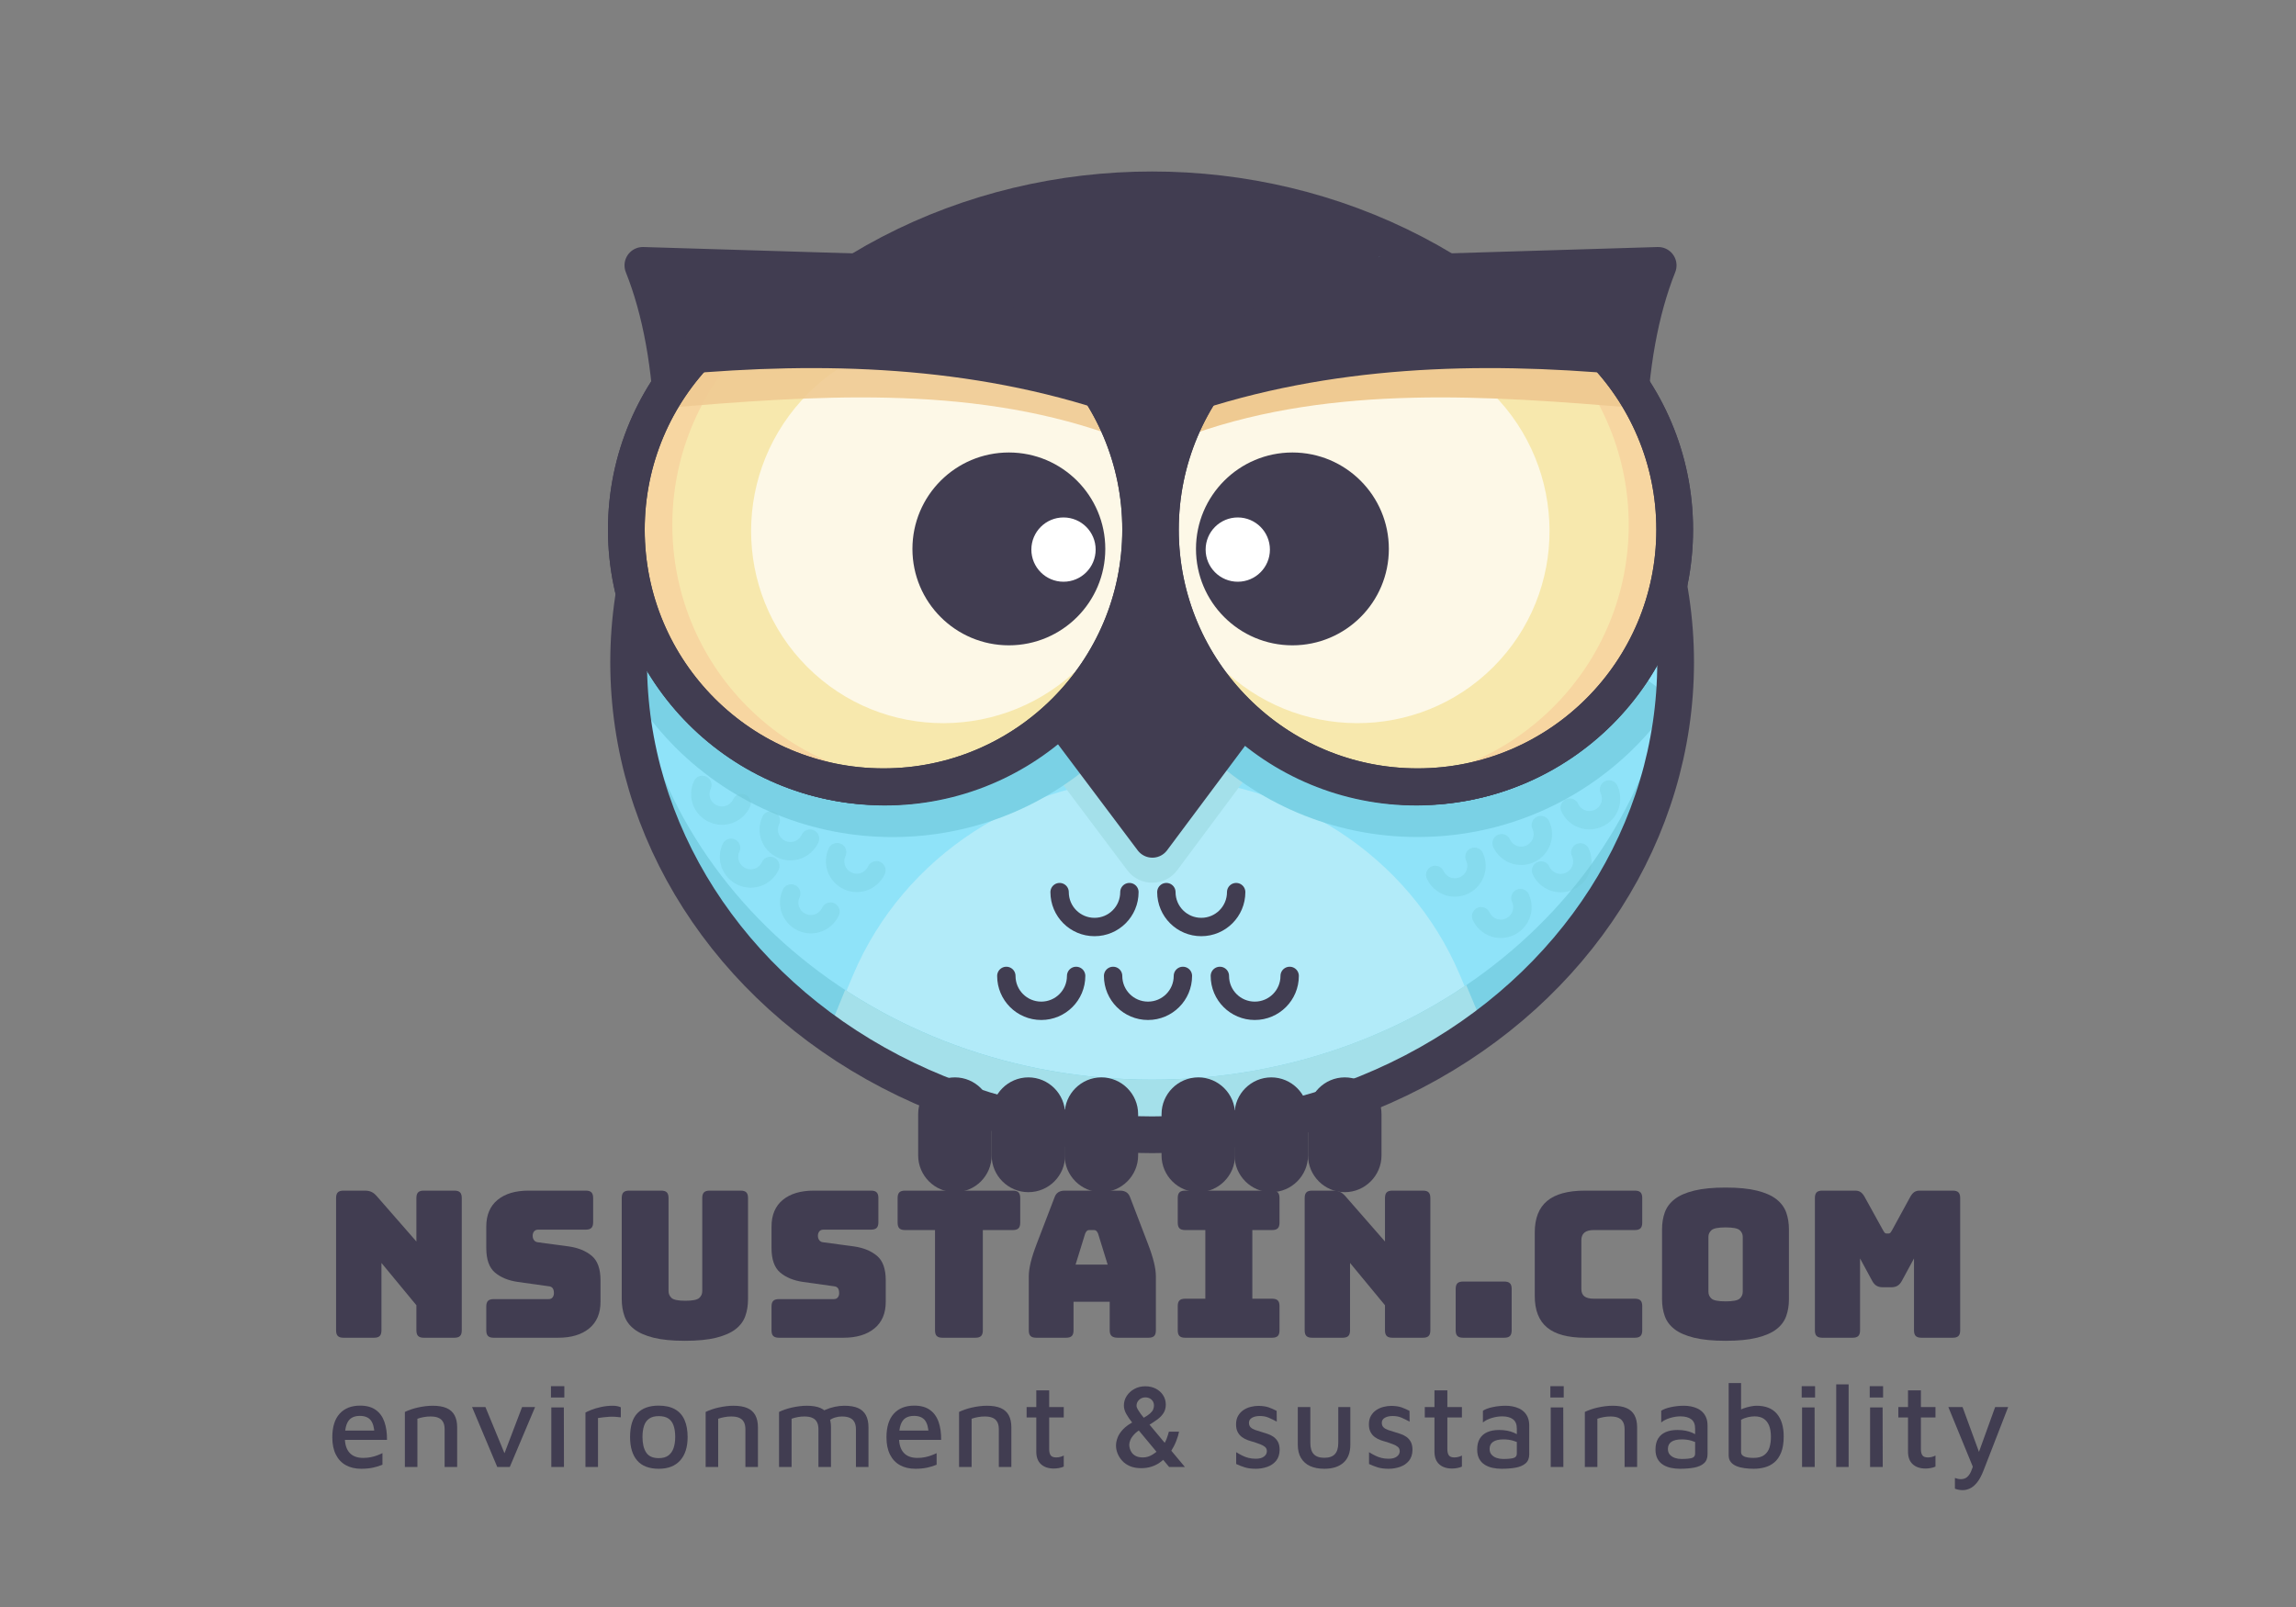 <?xml version="1.0" encoding="utf-8"?>
<svg viewBox="0 0 1000 700" style="enable-background:new 0 0 1000 1000;" xmlns="http://www.w3.org/2000/svg">
  <rect x="0" y="0" width="1000" height="700" fill="#808080" stroke="none"/>
  <defs>
    <style type="text/css">
	.st0{opacity:0.7;fill:#FFFFFF;}
	.st1{fill:#413D51;}
	.st2{fill:#8FE3F9;}
	.st3{fill:#B2EBF9;}
	.st4{fill:#A4E0EA;}
	.st5{fill:#7AD1E5;}
	.st6{fill:none;stroke:#413D51;stroke-width:16;stroke-linecap:round;stroke-linejoin:round;stroke-miterlimit:10;}
	.st7{fill:#F7E8AD;}
	.st8{fill:#F7D6A1;}
	.st9{fill:#EFCA92;}
	.st10{fill:#FFFFFF;}
	.st11{opacity:0.89;fill:#EFCA92;}
	.st12{fill:none;stroke:#413D51;stroke-width:8;stroke-linecap:round;stroke-linejoin:round;stroke-miterlimit:10;}
	.st13{opacity:0.31;fill:none;stroke:#72C8D6;stroke-width:8;stroke-linecap:round;stroke-linejoin:round;stroke-miterlimit:10;}
</style>
  </defs>
  <g transform="matrix(1, 0, 0, 1, 0, -199)">
    <ellipse id="XMLID_2_" class="st2" cx="501.8" cy="487.5" rx="228" ry="205.8"/>
    <ellipse id="XMLID_188_" class="st2" cx="501.8" cy="487.5" rx="228" ry="205.8"/>
    <path id="XMLID_193_" class="st3" d="M507.8,689.3c52.1,0,100.1-15.3,138.5-41l-10.5-24.7c-22-51.9-74.2-85.8-132.1-85.8l0,0 c-57.9,0-110.1,33.9-132.1,85.8l-8.6,20.4C402.3,672.3,452.8,689.3,507.8,689.3z"/>
    <path id="XMLID_189_" class="st4" d="M501.7,470.3l-43.6,64l32.9,43.8c5.4,7.2,16.3,7.2,21.7,0l32.6-43.8L501.7,470.3z"/>
    <path id="XMLID_192_" class="st5" d="M501.8,669.3c-121.5,0-220.7-85.7-227.6-193.8c-0.3,4-0.4,8-0.4,12 c0,113.6,102.1,205.8,228,205.8s228-92.1,228-205.8c0-4-0.1-8-0.4-12C722.5,583.6,623.2,669.3,501.8,669.3z"/>
    <path id="XMLID_76_" class="st4" d="M638.6,628.1c-38.1,25.8-85.5,41.2-136.8,41.2c-50,0-96.2-14.5-133.7-39.1l-5,12.3 c39.4,29.2,89.8,46.8,144.8,46.8c49.7,0,95.7-14.4,133.2-38.8c1.8-1.2,3.5-2.5,5.3-3.8L638.6,628.1z"/>
    <path id="XMLID_186_" class="st5" d="M268.2,488.2c6.4,13.1,15,25.3,25.8,36.2c52.3,52.3,137.2,52.3,189.5,0 c43.8-43.8,50.9-110.3,21.5-161.5"/>
    <path id="XMLID_185_" class="st5" d="M729,503.8c-24,36.1-65,59.8-111.6,59.8c-74,0-134-60-134-134c0-33,11.9-63.2,31.7-86.6"/>
    <ellipse id="XMLID_75_" class="st6" cx="501.8" cy="487.5" rx="228" ry="205.8"/>
    <polygon id="XMLID_74_" class="st1" points="501.7,442.3 458.1,506.3 501.9,564.6 545.4,506.3 &#9;"/>
    <polygon id="XMLID_73_" class="st6" points="501.7,442.3 458.1,506.3 501.9,564.6 545.4,506.3 &#9;"/>
    <path id="XMLID_72_" class="st1" d="M600.7,303.9c-30-14-64.1-21.9-100-21.9s-70,7.9-100,21.9v140.1h200V303.9z"/>
    <g id="XMLID_58_">
      <path id="XMLID_71_" class="st1" d="M613.5,317.9l108.7-3.3c-15.7,39.3-17.8,98.4-4.1,163c-17.4,36.8-54.4,62.9-97.9,64.2l0,0 c-61.8,1.9-113.5-46.7-115.3-108.6l0,0C503,371.4,551.6,319.8,613.5,317.9z"/>
      <path id="XMLID_70_" class="st6" d="M613.5,317.9l108.7-3.3c-15.7,39.3-17.8,98.4-4.1,163c-17.4,36.8-54.4,62.9-97.9,64.2l0,0 c-61.8,1.9-113.5-46.7-115.3-108.6l0,0C503,371.4,551.6,319.8,613.5,317.9z"/>
      <circle id="XMLID_69_" class="st7" cx="617.4" cy="429.7" r="112"/>
      <circle id="XMLID_5_" class="st7" cx="617.4" cy="429.7" r="112"/>
      <path id="XMLID_86_" class="st8" d="M696.6,350.5c-21.5-21.5-49.7-32.4-77.9-32.8c21.2,4.1,41.5,14.3,57.9,30.8 c43.7,43.7,43.7,114.6,0,158.4c-22.2,22.2-51.4,33.1-80.4,32.8c35.3,6.8,73.1-3.5,100.4-30.8C740.3,465.1,740.3,394.2,696.6,350.5 z"/>
      <ellipse id="XMLID_3_" transform="matrix(0.707 -0.707 0.707 0.707 -130.825 543.544)" class="st0" cx="590.7" cy="429.7" rx="84" ry="84.6"/>
      <path id="XMLID_12_" class="st9" d="M711.4,376.6c-3.1-4-9.1-15-12.8-18.7c-44-43.4-114.9-43-158.3,1.1 c-8.6,8.7-15.5,18.5-20.6,29C581.4,366.3,649,371.5,711.4,376.6z"/>
      <circle id="XMLID_68_" class="st6" cx="617.4" cy="429.7" r="112"/>
      <circle id="XMLID_67_" class="st6" cx="617.4" cy="429.7" r="112"/>
      <path id="XMLID_66_" class="st1" d="M706.7,362.1c-3.1-4-6.4-7.9-10.1-11.6c-43.7-43.7-114.6-43.7-158.4,0 c-8.7,8.7-15.6,18.4-20.8,28.8C579.4,358.1,644.3,356.5,706.7,362.1z"/>
      <circle id="XMLID_57_" class="st1" cx="562.9" cy="438.1" r="42"/>
      <circle id="XMLID_56_" class="st10" cx="539.1" cy="438.4" r="14"/>
    </g>
    <g id="XMLID_26_">
      <path id="XMLID_89_" class="st1" d="M388.8,317.9L280,314.6c15.7,39.3,17.8,98.4,4.1,163c17.4,36.8,54.4,62.9,97.9,64.2l0,0 c61.8,1.9,113.5-46.7,115.3-108.6l0,0C499.2,371.4,450.6,319.8,388.8,317.9z"/>
      <path id="XMLID_88_" class="st6" d="M388.8,317.9L280,314.6c15.7,39.3,17.8,98.4,4.1,163c17.4,36.8,54.4,62.9,97.9,64.2l0,0 c61.8,1.9,113.5-46.7,115.3-108.6l0,0C499.2,371.4,450.6,319.8,388.8,317.9z"/>
      <circle id="XMLID_87_" class="st7" cx="384.8" cy="429.7" r="112"/>
      <circle id="XMLID_84_" class="st7" cx="384.8" cy="429.7" r="112"/>
      <path id="XMLID_65_" class="st8" d="M305.6,350.5c21.5-21.5,49.7-32.4,77.9-32.8c-21.2,4.1-41.5,14.3-57.9,30.8 c-43.7,43.7-43.7,114.6,0,158.4c22.2,22.2,51.4,33.1,80.4,32.8c-35.3,6.8-73.1-3.5-100.4-30.8 C261.9,465.1,261.9,394.2,305.6,350.5z"/>
      <ellipse id="XMLID_64_" transform="matrix(0.707 -0.707 0.707 0.707 -183.302 416.852)" class="st0" cx="411.5" cy="429.7" rx="84.6" ry="84"/>
      <path id="XMLID_63_" class="st11" d="M290.9,376.6c3.1-4,9.1-15,12.8-18.7c44-43.4,114.9-43,158.3,1.1c8.6,8.7,15.5,18.5,20.6,29 C420.8,366.3,353.2,371.5,290.9,376.6z"/>
      <circle id="XMLID_62_" class="st6" cx="384.8" cy="429.7" r="112"/>
      <circle id="XMLID_61_" class="st6" cx="384.8" cy="429.7" r="112"/>
      <path id="XMLID_60_" class="st1" d="M295.6,362.1c3.1-4,6.4-7.9,10.1-11.6c43.7-43.7,114.6-43.7,158.4,0 c8.7,8.7,15.6,18.4,20.8,28.8C422.9,358.1,357.9,356.5,295.6,362.1z"/>
      <circle id="XMLID_59_" class="st1" cx="439.4" cy="438.1" r="42"/>
      <circle id="XMLID_37_" class="st10" cx="463.2" cy="438.4" r="14"/>
    </g>
    <path id="XMLID_19_" class="st1" d="M447.9,718.3L447.9,718.3c-8.8,0-16-7.2-16-16v-18c0-8.8,7.2-16,16-16h0c8.8,0,16,7.2,16,16v18 C463.9,711.1,456.8,718.3,447.9,718.3z"/>
    <path id="XMLID_17_" class="st1" d="M415.9,718.3L415.9,718.3c-8.8,0-16-7.2-16-16v-18c0-8.8,7.2-16,16-16h0c8.8,0,16,7.2,16,16v18 C431.9,711.1,424.8,718.3,415.9,718.3z"/>
    <path id="XMLID_16_" class="st1" d="M479.7,718.3L479.7,718.3c-8.8,0-16-7.2-16-16v-18c0-8.8,7.2-16,16-16h0c8.8,0,16,7.2,16,16v18 C495.7,711.1,488.5,718.3,479.7,718.3z"/>
    <path id="XMLID_15_" class="st1" d="M521.9,718.3L521.9,718.3c-8.8,0-16-7.2-16-16v-18c0-8.8,7.2-16,16-16h0c8.8,0,16,7.2,16,16v18 C537.9,711.1,530.7,718.3,521.9,718.3z"/>
    <path id="XMLID_14_" class="st1" d="M553.7,718.3L553.7,718.3c-8.8,0-16-7.2-16-16v-18c0-8.8,7.2-16,16-16h0c8.8,0,16,7.2,16,16v18 C569.7,711.1,562.5,718.3,553.7,718.3z"/>
    <path id="XMLID_13_" class="st1" d="M585.7,718.3L585.7,718.3c-8.8,0-16-7.2-16-16v-18c0-8.8,7.2-16,16-16h0c8.8,0,16,7.2,16,16v18 C601.7,711.1,594.5,718.3,585.7,718.3z"/>
    <path id="XMLID_11_" class="st12" d="M491.9,587.6c0,8.4-6.8,15.2-15.2,15.2c-8.4,0-15.2-6.8-15.2-15.2"/>
    <path id="XMLID_9_" class="st12" d="M538.4,587.6c0,8.4-6.8,15.2-15.2,15.2c-8.4,0-15.2-6.8-15.2-15.2"/>
    <path id="XMLID_10_" class="st13" d="M323,548.8c-2.2,4.7-7.7,6.8-12.5,4.6s-6.8-7.7-4.6-12.5"/>
    <path id="XMLID_1_" class="st13" d="M352.8,564.3c-2.2,4.7-7.7,6.8-12.5,4.6c-4.7-2.2-6.8-7.7-4.6-12.5"/>
    <path id="XMLID_78_" class="st13" d="M335.5,576.2c-2.2,4.7-7.7,6.8-12.5,4.6c-4.7-2.2-6.8-7.7-4.6-12.5"/>
    <path id="XMLID_77_" class="st13" d="M361.7,596.1c-2.2,4.7-7.7,6.8-12.5,4.6c-4.7-2.2-6.8-7.7-4.6-12.5"/>
    <path id="XMLID_79_" class="st13" d="M381.7,578.1c-2.2,4.7-7.7,6.8-12.5,4.6c-4.7-2.2-6.8-7.7-4.6-12.5"/>
    <path id="XMLID_85_" class="st13" d="M683.7,550.8c2.2,4.7,7.7,6.8,12.5,4.6s6.8-7.7,4.6-12.5"/>
    <path id="XMLID_83_" class="st13" d="M654,566.3c2.2,4.7,7.7,6.8,12.5,4.6c4.7-2.2,6.8-7.7,4.6-12.5"/>
    <path id="XMLID_82_" class="st13" d="M671.2,578.2c2.2,4.7,7.7,6.8,12.5,4.6c4.7-2.2,6.8-7.7,4.6-12.5"/>
    <path id="XMLID_81_" class="st13" d="M645.1,598.1c2.2,4.7,7.7,6.8,12.5,4.6c4.7-2.2,6.8-7.7,4.6-12.5"/>
    <path id="XMLID_80_" class="st13" d="M625.1,580.1c2.2,4.7,7.7,6.8,12.5,4.6c4.7-2.2,6.8-7.7,4.6-12.5"/>
    <path id="XMLID_8_" class="st12" d="M468.7,624.1c0,8.4-6.8,15.2-15.2,15.2c-8.4,0-15.2-6.8-15.2-15.2"/>
    <path id="XMLID_7_" class="st12" d="M515.2,624.1c0,8.4-6.8,15.2-15.2,15.2s-15.2-6.8-15.2-15.2"/>
    <path id="XMLID_6_" class="st12" d="M561.7,624.1c0,8.4-6.8,15.2-15.2,15.2c-8.4,0-15.2-6.8-15.2-15.2"/>
  </g>
  <path d="M 162.934 582.709 L 149.584 582.709 Q 147.893 582.709 147.136 581.952 Q 146.38 581.196 146.38 579.505 L 146.38 521.833 Q 146.38 520.142 147.136 519.385 Q 147.893 518.629 149.584 518.629 L 158.84 518.629 Q 160.531 518.629 161.732 519.163 Q 162.934 519.697 164.091 521.032 L 181.357 540.79 L 181.357 521.833 Q 181.357 520.142 182.113 519.385 Q 182.87 518.629 184.561 518.629 L 197.911 518.629 Q 199.602 518.629 200.358 519.385 Q 201.115 520.142 201.115 521.833 L 201.115 579.505 Q 201.115 581.196 200.358 581.952 Q 199.602 582.709 197.911 582.709 L 184.561 582.709 Q 182.87 582.709 182.113 581.952 Q 181.357 581.196 181.357 579.505 L 181.357 568.558 L 166.138 550.135 L 166.138 579.505 Q 166.138 581.196 165.381 581.952 Q 164.625 582.709 162.934 582.709 Z" style="fill: rgb(65, 61, 81); white-space: pre;"/>
  <path d="M 243.122 582.709 L 214.998 582.709 Q 213.307 582.709 212.55 581.952 Q 211.794 581.196 211.794 579.505 L 211.794 569.092 Q 211.794 567.401 212.55 566.644 Q 213.307 565.888 214.998 565.888 L 238.939 565.888 Q 240.096 565.888 240.674 565.131 Q 241.253 564.375 241.253 563.307 Q 241.253 561.794 240.674 561.082 Q 240.096 560.37 238.939 560.281 L 225.589 558.412 Q 219.359 557.522 215.576 554.318 Q 211.794 551.114 211.794 543.638 L 211.794 534.293 Q 211.794 526.728 216.689 522.678 Q 221.584 518.629 230.217 518.629 L 255.137 518.629 Q 256.828 518.629 257.584 519.385 Q 258.341 520.142 258.341 521.833 L 258.341 532.424 Q 258.341 534.115 257.584 534.871 Q 256.828 535.628 255.137 535.628 L 234.4 535.628 Q 233.243 535.628 232.62 536.384 Q 231.997 537.141 231.997 538.298 Q 231.997 539.455 232.62 540.256 Q 233.243 541.057 234.4 541.146 L 247.661 542.926 Q 253.891 543.816 257.718 547.02 Q 261.545 550.224 261.545 557.7 L 261.545 567.045 Q 261.545 574.61 256.605 578.659 Q 251.666 582.709 243.122 582.709 Z" style="fill: rgb(65, 61, 81); white-space: pre;"/>
  <path d="M 325.796 565.888 Q 325.796 569.982 324.595 573.319 Q 323.393 576.657 320.323 579.015 Q 317.252 581.374 311.912 582.709 Q 306.572 584.044 298.295 584.044 Q 290.018 584.044 284.678 582.709 Q 279.338 581.374 276.268 579.015 Q 273.197 576.657 271.996 573.319 Q 270.794 569.982 270.794 565.888 L 270.794 521.833 Q 270.794 520.142 271.551 519.385 Q 272.307 518.629 273.998 518.629 L 287.971 518.629 Q 289.662 518.629 290.419 519.385 Q 291.175 520.142 291.175 521.833 L 291.175 562.417 Q 291.175 564.197 292.51 565.398 Q 293.845 566.6 298.473 566.6 Q 303.19 566.6 304.525 565.398 Q 305.86 564.197 305.86 562.417 L 305.86 521.833 Q 305.86 520.142 306.617 519.385 Q 307.373 518.629 309.064 518.629 L 322.592 518.629 Q 324.283 518.629 325.04 519.385 Q 325.796 520.142 325.796 521.833 Z" style="fill: rgb(65, 61, 81); white-space: pre;"/>
  <path d="M 367.356 582.709 L 339.232 582.709 Q 337.541 582.709 336.785 581.952 Q 336.028 581.196 336.028 579.505 L 336.028 569.092 Q 336.028 567.401 336.785 566.644 Q 337.541 565.888 339.232 565.888 L 363.173 565.888 Q 364.33 565.888 364.909 565.131 Q 365.487 564.375 365.487 563.307 Q 365.487 561.794 364.909 561.082 Q 364.33 560.37 363.173 560.281 L 349.823 558.412 Q 343.593 557.522 339.811 554.318 Q 336.028 551.114 336.028 543.638 L 336.028 534.293 Q 336.028 526.728 340.923 522.678 Q 345.818 518.629 354.451 518.629 L 379.371 518.629 Q 381.062 518.629 381.819 519.385 Q 382.575 520.142 382.575 521.833 L 382.575 532.424 Q 382.575 534.115 381.819 534.871 Q 381.062 535.628 379.371 535.628 L 358.634 535.628 Q 357.477 535.628 356.854 536.384 Q 356.231 537.141 356.231 538.298 Q 356.231 539.455 356.854 540.256 Q 357.477 541.057 358.634 541.146 L 371.895 542.926 Q 378.125 543.816 381.952 547.02 Q 385.779 550.224 385.779 557.7 L 385.779 567.045 Q 385.779 574.61 380.84 578.659 Q 375.9 582.709 367.356 582.709 Z" style="fill: rgb(65, 61, 81); white-space: pre;"/>
  <path d="M 424.859 582.709 L 410.441 582.709 Q 408.75 582.709 407.993 581.952 Q 407.237 581.196 407.237 579.505 L 407.237 535.806 L 394.154 535.806 Q 392.463 535.806 391.706 535.049 Q 390.95 534.293 390.95 532.602 L 390.95 521.833 Q 390.95 520.142 391.706 519.385 Q 392.463 518.629 394.154 518.629 L 441.146 518.629 Q 442.837 518.629 443.593 519.385 Q 444.35 520.142 444.35 521.833 L 444.35 532.602 Q 444.35 534.293 443.593 535.049 Q 442.837 535.806 441.146 535.806 L 428.063 535.806 L 428.063 579.505 Q 428.063 581.196 427.306 581.952 Q 426.55 582.709 424.859 582.709 Z" style="fill: rgb(65, 61, 81); white-space: pre;"/>
  <path d="M 472.64 537.319 L 468.457 550.847 L 482.43 550.847 L 478.247 537.319 Q 477.891 536.518 477.491 536.162 Q 477.09 535.806 476.556 535.806 L 474.331 535.806 Q 473.797 535.806 473.397 536.162 Q 472.996 536.518 472.64 537.319 Z M 467.567 579.505 Q 467.567 581.196 466.811 581.952 Q 466.054 582.709 464.363 582.709 L 451.28 582.709 Q 449.589 582.709 448.833 581.952 Q 448.076 581.196 448.076 579.505 L 448.076 556.009 Q 448.076 553.339 448.922 549.868 Q 449.767 546.397 451.547 541.769 L 459.29 521.566 Q 459.824 520.053 460.937 519.341 Q 462.049 518.629 463.829 518.629 L 487.77 518.629 Q 489.461 518.629 490.574 519.341 Q 491.686 520.053 492.22 521.566 L 499.963 541.769 Q 501.743 546.397 502.589 549.868 Q 503.434 553.339 503.434 556.009 L 503.434 579.505 Q 503.434 581.196 502.678 581.952 Q 501.921 582.709 500.23 582.709 L 486.791 582.709 Q 485.011 582.709 484.166 581.952 Q 483.32 581.196 483.32 579.505 L 483.32 567.045 L 467.567 567.045 Z" style="fill: rgb(65, 61, 81); white-space: pre;"/>
  <path d="M 516.16 582.709 Q 514.469 582.709 513.713 581.952 Q 512.956 581.196 512.956 579.505 L 512.956 568.914 Q 512.956 567.223 513.713 566.466 Q 514.469 565.71 516.16 565.71 L 524.971 565.71 L 524.971 535.806 L 516.16 535.806 Q 514.469 535.806 513.713 535.049 Q 512.956 534.293 512.956 532.602 L 512.956 521.833 Q 512.956 520.142 513.713 519.385 Q 514.469 518.629 516.16 518.629 L 554.074 518.629 Q 555.765 518.629 556.522 519.385 Q 557.278 520.142 557.278 521.833 L 557.278 532.602 Q 557.278 534.293 556.522 535.049 Q 555.765 535.806 554.074 535.806 L 545.441 535.806 L 545.441 565.71 L 554.074 565.71 Q 555.765 565.71 556.522 566.466 Q 557.278 567.223 557.278 568.914 L 557.278 579.505 Q 557.278 581.196 556.522 581.952 Q 555.765 582.709 554.074 582.709 Z" style="fill: rgb(65, 61, 81); white-space: pre;"/>
  <path d="M 584.793 582.709 L 571.443 582.709 Q 569.752 582.709 568.996 581.952 Q 568.239 581.196 568.239 579.505 L 568.239 521.833 Q 568.239 520.142 568.996 519.385 Q 569.752 518.629 571.443 518.629 L 580.699 518.629 Q 582.39 518.629 583.592 519.163 Q 584.793 519.697 585.95 521.032 L 603.216 540.79 L 603.216 521.833 Q 603.216 520.142 603.973 519.385 Q 604.729 518.629 606.42 518.629 L 619.77 518.629 Q 621.461 518.629 622.218 519.385 Q 622.974 520.142 622.974 521.833 L 622.974 579.505 Q 622.974 581.196 622.218 581.952 Q 621.461 582.709 619.77 582.709 L 606.42 582.709 Q 604.729 582.709 603.973 581.952 Q 603.216 581.196 603.216 579.505 L 603.216 568.558 L 587.997 550.135 L 587.997 579.505 Q 587.997 581.196 587.241 581.952 Q 586.484 582.709 584.793 582.709 Z" style="fill: rgb(65, 61, 81); white-space: pre;"/>
  <path d="M 655.191 582.709 L 637.213 582.709 Q 635.522 582.709 634.766 581.952 Q 634.009 581.196 634.009 579.505 L 634.009 561.438 Q 634.009 559.747 634.766 558.99 Q 635.522 558.234 637.213 558.234 L 655.191 558.234 Q 656.882 558.234 657.639 558.99 Q 658.395 559.747 658.395 561.438 L 658.395 579.505 Q 658.395 581.196 657.639 581.952 Q 656.882 582.709 655.191 582.709 Z" style="fill: rgb(65, 61, 81); white-space: pre;"/>
  <path d="M 712.058 582.709 L 690.342 582.709 Q 679.217 582.709 673.832 578.259 Q 668.448 573.809 668.448 564.553 L 668.448 536.874 Q 668.448 527.618 673.832 523.123 Q 679.217 518.629 690.342 518.629 L 712.058 518.629 Q 713.749 518.629 714.505 519.385 Q 715.262 520.142 715.262 521.833 L 715.262 532.602 Q 715.262 534.293 714.505 535.049 Q 713.749 535.806 712.058 535.806 L 694.169 535.806 Q 691.41 535.806 690.075 536.918 Q 688.74 538.031 688.74 540.256 L 688.74 561.438 Q 688.74 563.663 690.075 564.686 Q 691.41 565.71 694.169 565.71 L 712.058 565.71 Q 713.749 565.71 714.505 566.466 Q 715.262 567.223 715.262 568.914 L 715.262 579.505 Q 715.262 581.196 714.505 581.952 Q 713.749 582.709 712.058 582.709 Z" style="fill: rgb(65, 61, 81); white-space: pre;"/>
  <path d="M 779.154 565.888 Q 779.154 569.982 777.953 573.319 Q 776.751 576.657 773.681 579.015 Q 770.61 581.374 765.226 582.709 Q 759.841 584.044 751.564 584.044 Q 743.287 584.044 737.858 582.709 Q 732.429 581.374 729.359 579.015 Q 726.288 576.657 725.087 573.319 Q 723.885 569.982 723.885 565.888 L 723.885 535.539 Q 723.885 531.445 725.087 528.107 Q 726.288 524.77 729.359 522.367 Q 732.429 519.964 737.858 518.629 Q 743.287 517.294 751.564 517.294 Q 759.841 517.294 765.226 518.629 Q 770.61 519.964 773.681 522.367 Q 776.751 524.77 777.953 528.107 Q 779.154 531.445 779.154 535.539 Z M 744.088 562.684 Q 744.088 564.464 745.423 565.665 Q 746.758 566.867 751.564 566.867 Q 756.37 566.867 757.705 565.665 Q 759.04 564.464 759.04 562.684 L 759.04 538.743 Q 759.04 537.052 757.705 535.85 Q 756.37 534.649 751.564 534.649 Q 746.758 534.649 745.423 535.85 Q 744.088 537.052 744.088 538.743 Z" style="fill: rgb(65, 61, 81); white-space: pre;"/>
  <path d="M 806.923 582.709 L 793.662 582.709 Q 791.971 582.709 791.215 581.952 Q 790.458 581.196 790.458 579.505 L 790.458 521.833 Q 790.458 520.142 791.215 519.385 Q 791.971 518.629 793.662 518.629 L 807.991 518.629 Q 809.415 518.629 810.35 519.252 Q 811.284 519.875 812.085 521.299 L 820.095 535.806 Q 820.54 536.607 820.852 536.963 Q 821.163 537.319 821.697 537.319 L 822.498 537.319 Q 823.032 537.319 823.344 536.963 Q 823.655 536.607 824.1 535.806 L 832.021 521.299 Q 832.822 519.875 833.757 519.252 Q 834.691 518.629 836.115 518.629 L 850.533 518.629 Q 852.224 518.629 852.981 519.385 Q 853.737 520.142 853.737 521.833 L 853.737 579.505 Q 853.737 581.196 852.981 581.952 Q 852.224 582.709 850.533 582.709 L 836.827 582.709 Q 835.136 582.709 834.38 581.952 Q 833.623 581.196 833.623 579.505 L 833.623 548.177 L 828.372 557.878 Q 827.571 559.391 826.459 560.058 Q 825.346 560.726 823.655 560.726 L 820.095 560.726 Q 818.404 560.726 817.292 560.058 Q 816.179 559.391 815.378 557.878 L 810.127 548.177 L 810.127 579.505 Q 810.127 581.196 809.371 581.952 Q 808.614 582.709 806.923 582.709 Z" style="fill: rgb(65, 61, 81); white-space: pre;"/>
  <path d="M 157.319 639.788 Q 153.471 639.788 150.637 638.228 Q 147.803 636.668 146.269 633.6 Q 144.735 630.532 144.735 626.112 Q 144.735 619.3 147.933 615.79 Q 151.131 612.28 156.851 612.28 Q 161.063 612.28 163.663 614.152 Q 166.263 616.024 167.433 619.378 Q 168.603 622.732 168.551 627.204 L 148.011 627.204 L 147.855 623.148 L 164.391 623.148 L 163.091 624.448 Q 162.935 620.444 161.427 618.598 Q 159.919 616.752 156.695 616.752 Q 154.615 616.752 153.159 617.61 Q 151.703 618.468 150.949 620.522 Q 150.195 622.576 150.195 626.164 Q 150.195 630.532 152.223 632.794 Q 154.251 635.056 158.203 635.056 Q 159.971 635.056 161.505 634.744 Q 163.039 634.432 164.339 633.938 Q 165.639 633.444 166.575 632.976 L 166.575 638.02 Q 164.755 638.8 162.467 639.294 Q 160.179 639.788 157.319 639.788 Z" style="fill: rgb(65, 61, 81); white-space: pre;"/>
  <path d="M 176.337 615.036 Q 177.481 614.464 178.911 613.97 Q 180.341 613.476 181.953 613.112 Q 183.565 612.748 185.229 612.54 Q 186.893 612.332 188.453 612.332 Q 192.145 612.332 194.485 613.346 Q 196.825 614.36 197.969 616.466 Q 199.113 618.572 199.113 621.744 L 199.113 639.008 L 193.653 639.008 L 193.653 622.472 Q 193.653 621.484 193.419 620.522 Q 193.185 619.56 192.535 618.754 Q 191.885 617.948 190.663 617.48 Q 189.441 617.012 187.465 617.012 Q 186.061 617.012 184.579 617.272 Q 183.097 617.532 181.797 618 L 181.797 639.008 L 176.337 639.008 Z" style="fill: rgb(65, 61, 81); white-space: pre;"/>
  <path d="M 216.573 639.008 L 205.601 612.904 L 211.425 612.904 L 220.369 634.588 L 219.069 634.744 L 227.389 612.904 L 233.057 612.904 L 222.033 639.008 Z" style="fill: rgb(65, 61, 81); white-space: pre;"/>
  <path d="M 240.118 639.008 L 240.118 613.06 L 245.578 613.06 L 245.63 639.008 Z M 239.962 608.744 L 239.962 603.804 L 245.786 603.804 L 245.786 608.744 Z" style="fill: rgb(65, 61, 81); white-space: pre;"/>
  <path d="M 254.993 639.008 L 254.993 615.296 Q 255.669 614.88 257.489 614.152 Q 259.309 613.424 261.805 612.878 Q 264.301 612.332 266.849 612.332 Q 268.149 612.332 268.981 612.54 Q 269.813 612.748 270.385 613.008 L 270.385 617.376 Q 269.189 617.22 267.889 617.142 Q 266.589 617.064 265.289 617.142 Q 263.989 617.22 262.741 617.376 Q 261.493 617.532 260.453 617.688 L 260.453 639.008 Z" style="fill: rgb(65, 61, 81); white-space: pre;"/>
  <path d="M 286.955 639.788 Q 280.611 639.788 277.517 636.2 Q 274.423 632.612 274.423 625.956 Q 274.423 618.884 277.621 615.582 Q 280.819 612.28 286.851 612.28 Q 291.167 612.28 293.975 613.866 Q 296.783 615.452 298.135 618.52 Q 299.487 621.588 299.487 625.956 Q 299.487 632.56 296.237 636.174 Q 292.987 639.788 286.955 639.788 Z M 286.903 635.16 Q 289.555 635.16 291.115 633.99 Q 292.675 632.82 293.377 630.74 Q 294.079 628.66 294.079 625.956 Q 294.079 622.94 293.351 620.912 Q 292.623 618.884 291.063 617.87 Q 289.503 616.856 286.903 616.856 Q 284.303 616.856 282.743 617.948 Q 281.183 619.04 280.507 621.068 Q 279.831 623.096 279.831 625.956 Q 279.831 630.272 281.443 632.716 Q 283.055 635.16 286.903 635.16 Z" style="fill: rgb(65, 61, 81); white-space: pre;"/>
  <path d="M 307.337 615.036 Q 308.481 614.464 309.911 613.97 Q 311.341 613.476 312.953 613.112 Q 314.565 612.748 316.229 612.54 Q 317.893 612.332 319.453 612.332 Q 323.145 612.332 325.485 613.346 Q 327.825 614.36 328.969 616.466 Q 330.113 618.572 330.113 621.744 L 330.113 639.008 L 324.653 639.008 L 324.653 622.472 Q 324.653 621.484 324.419 620.522 Q 324.185 619.56 323.535 618.754 Q 322.885 617.948 321.663 617.48 Q 320.441 617.012 318.465 617.012 Q 317.061 617.012 315.579 617.272 Q 314.097 617.532 312.797 618 L 312.797 639.008 L 307.337 639.008 Z" style="fill: rgb(65, 61, 81); white-space: pre;"/>
  <path d="M 361.926 621.744 L 361.926 639.008 L 356.466 639.008 L 356.466 622.472 Q 356.466 621.484 356.232 620.522 Q 355.998 619.56 355.348 618.754 Q 354.698 617.948 353.476 617.48 Q 352.254 617.012 350.278 617.012 Q 348.874 617.012 347.47 617.272 Q 346.066 617.532 344.766 618 L 344.766 639.008 L 339.306 639.008 L 339.306 615.036 Q 340.45 614.464 341.88 613.97 Q 343.31 613.476 344.922 613.112 Q 346.534 612.748 348.198 612.54 Q 349.862 612.332 351.422 612.332 Q 355.114 612.332 357.402 613.346 Q 359.69 614.36 360.808 616.466 Q 361.926 618.572 361.926 621.744 Z M 355.686 616.388 Q 357.35 615.036 359.352 614.152 Q 361.354 613.268 363.512 612.8 Q 365.67 612.332 367.75 612.332 Q 371.442 612.332 373.73 613.346 Q 376.018 614.36 377.136 616.466 Q 378.254 618.572 378.254 621.744 L 378.254 639.008 L 372.794 639.008 L 372.794 622.472 Q 372.794 621.484 372.56 620.522 Q 372.326 619.56 371.676 618.754 Q 371.026 617.948 369.804 617.48 Q 368.582 617.012 366.606 617.012 Q 365.202 617.012 363.798 617.428 Q 362.394 617.844 361.094 618.728 Z" style="fill: rgb(65, 61, 81); white-space: pre;"/>
  <path d="M 398.678 639.788 Q 394.83 639.788 391.996 638.228 Q 389.162 636.668 387.628 633.6 Q 386.094 630.532 386.094 626.112 Q 386.094 619.3 389.292 615.79 Q 392.49 612.28 398.21 612.28 Q 402.422 612.28 405.022 614.152 Q 407.622 616.024 408.792 619.378 Q 409.962 622.732 409.91 627.204 L 389.37 627.204 L 389.214 623.148 L 405.75 623.148 L 404.45 624.448 Q 404.294 620.444 402.786 618.598 Q 401.278 616.752 398.054 616.752 Q 395.974 616.752 394.518 617.61 Q 393.062 618.468 392.308 620.522 Q 391.554 622.576 391.554 626.164 Q 391.554 630.532 393.582 632.794 Q 395.61 635.056 399.562 635.056 Q 401.33 635.056 402.864 634.744 Q 404.398 634.432 405.698 633.938 Q 406.998 633.444 407.934 632.976 L 407.934 638.02 Q 406.114 638.8 403.826 639.294 Q 401.538 639.788 398.678 639.788 Z" style="fill: rgb(65, 61, 81); white-space: pre;"/>
  <path d="M 417.712 615.036 Q 418.856 614.464 420.286 613.97 Q 421.716 613.476 423.328 613.112 Q 424.94 612.748 426.604 612.54 Q 428.268 612.332 429.828 612.332 Q 433.52 612.332 435.86 613.346 Q 438.2 614.36 439.344 616.466 Q 440.488 618.572 440.488 621.744 L 440.488 639.008 L 435.028 639.008 L 435.028 622.472 Q 435.028 621.484 434.794 620.522 Q 434.56 619.56 433.91 618.754 Q 433.26 617.948 432.038 617.48 Q 430.816 617.012 428.84 617.012 Q 427.436 617.012 425.954 617.272 Q 424.472 617.532 423.172 618 L 423.172 639.008 L 417.712 639.008 Z" style="fill: rgb(65, 61, 81); white-space: pre;"/>
  <path d="M 458.989 639.684 Q 455.453 639.684 453.399 637.812 Q 451.345 635.94 451.345 632.3 L 451.345 617.428 L 447.133 617.428 L 447.133 612.904 L 451.345 612.904 L 451.345 605.624 L 456.961 605.624 L 456.961 612.904 L 463.305 612.904 L 463.305 617.428 L 456.961 617.428 L 456.961 631.208 Q 456.961 633.028 457.611 633.938 Q 458.261 634.848 460.029 634.848 Q 460.913 634.848 461.797 634.614 Q 462.681 634.38 463.305 634.016 L 463.305 638.852 Q 462.369 639.268 461.199 639.476 Q 460.029 639.684 458.989 639.684 Z" style="fill: rgb(65, 61, 81); white-space: pre;"/>
  <path d="M 509.203 639.008 L 492.875 619.352 Q 491.731 617.948 490.613 616.024 Q 489.495 614.1 489.495 612.228 Q 489.495 609.94 490.743 608.042 Q 491.991 606.144 494.097 605 Q 496.203 603.856 498.803 603.856 Q 501.403 603.856 503.405 604.896 Q 505.407 605.936 506.577 607.756 Q 507.747 609.576 507.747 611.812 Q 507.747 613.944 506.785 615.478 Q 505.823 617.012 504.107 618.286 Q 502.391 619.56 500.051 620.964 L 497.763 617.792 Q 499.843 616.648 500.883 615.712 Q 501.923 614.776 502.261 613.918 Q 502.599 613.06 502.599 612.228 Q 502.599 610.668 501.533 609.68 Q 500.467 608.692 498.855 608.692 Q 497.243 608.692 496.125 609.758 Q 495.007 610.824 495.007 612.332 Q 495.007 613.008 495.553 613.944 Q 496.099 614.88 496.801 615.842 Q 497.503 616.804 498.127 617.532 L 516.067 639.008 Z M 497.035 639.528 Q 494.227 639.528 492.147 638.644 Q 490.067 637.76 488.741 636.278 Q 487.415 634.796 486.739 633.08 Q 486.063 631.364 486.063 629.752 Q 486.063 628.036 486.765 626.19 Q 487.467 624.344 489.209 622.524 Q 490.951 620.704 494.019 619.144 L 497.451 622.212 Q 495.215 623.46 493.993 624.786 Q 492.771 626.112 492.303 627.282 Q 491.835 628.452 491.835 629.388 Q 491.835 630.012 492.069 630.922 Q 492.303 631.832 492.927 632.742 Q 493.551 633.652 494.747 634.25 Q 495.943 634.848 497.815 634.848 Q 499.895 634.848 501.767 633.73 Q 503.639 632.612 504.783 631.364 L 507.695 634.848 Q 506.551 636.096 505.017 637.162 Q 503.483 638.228 501.481 638.878 Q 499.479 639.528 497.035 639.528 Z M 507.019 628.92 Q 507.643 627.932 508.059 626.866 Q 508.475 625.8 508.735 624.916 Q 508.995 624.032 509.099 623.616 L 513.519 623.616 Q 513.207 625.384 512.297 627.698 Q 511.387 630.012 510.035 632.144 Z" style="fill: rgb(65, 61, 81); white-space: pre;"/>
  <path d="M 546.986 639.788 Q 544.178 639.788 542.228 639.19 Q 540.278 638.592 538.406 637.708 L 538.406 632.56 Q 539.758 633.392 541.058 634.042 Q 542.358 634.692 543.788 635.056 Q 545.218 635.42 546.986 635.42 Q 549.222 635.42 550.496 634.484 Q 551.77 633.548 551.77 632.144 Q 551.77 630.948 550.964 630.272 Q 550.158 629.596 548.91 629.128 Q 547.662 628.66 546.31 628.192 Q 544.906 627.828 543.502 627.334 Q 542.098 626.84 540.928 625.982 Q 539.758 625.124 539.056 623.772 Q 538.354 622.42 538.354 620.444 Q 538.354 618.26 539.238 616.726 Q 540.122 615.192 541.552 614.23 Q 542.982 613.268 544.724 612.826 Q 546.466 612.384 548.13 612.384 Q 550.886 612.436 552.628 613.06 Q 554.37 613.684 556.034 614.568 L 556.086 619.248 Q 554.214 618.26 552.55 617.532 Q 550.886 616.804 548.702 616.804 Q 546.674 616.804 545.322 617.558 Q 543.97 618.312 543.97 619.768 Q 543.97 621.016 544.724 621.744 Q 545.478 622.472 546.7 622.888 Q 547.922 623.304 549.326 623.72 Q 550.626 624.136 552.03 624.578 Q 553.434 625.02 554.63 625.852 Q 555.826 626.684 556.58 628.036 Q 557.334 629.388 557.334 631.572 Q 557.282 634.484 555.8 636.304 Q 554.318 638.124 551.926 638.956 Q 549.534 639.788 546.986 639.788 Z" style="fill: rgb(65, 61, 81); white-space: pre;"/>
  <path d="M 576.787 639.788 Q 573.199 639.788 570.625 638.618 Q 568.051 637.448 566.647 635.108 Q 565.243 632.768 565.243 629.284 L 565.243 612.904 L 570.703 612.904 L 570.703 628.504 Q 570.703 631.832 572.185 633.418 Q 573.667 635.004 576.787 635.004 Q 579.907 635.004 581.389 633.418 Q 582.871 631.832 582.871 628.504 L 582.871 612.904 L 588.123 612.904 L 588.123 629.284 Q 588.123 634.484 585.133 637.136 Q 582.143 639.788 576.787 639.788 Z" style="fill: rgb(65, 61, 81); white-space: pre;"/>
  <path d="M 604.846 639.788 Q 602.038 639.788 600.088 639.19 Q 598.138 638.592 596.266 637.708 L 596.266 632.56 Q 597.618 633.392 598.918 634.042 Q 600.218 634.692 601.648 635.056 Q 603.078 635.42 604.846 635.42 Q 607.082 635.42 608.356 634.484 Q 609.63 633.548 609.63 632.144 Q 609.63 630.948 608.824 630.272 Q 608.018 629.596 606.77 629.128 Q 605.522 628.66 604.17 628.192 Q 602.766 627.828 601.362 627.334 Q 599.958 626.84 598.788 625.982 Q 597.618 625.124 596.916 623.772 Q 596.214 622.42 596.214 620.444 Q 596.214 618.26 597.098 616.726 Q 597.982 615.192 599.412 614.23 Q 600.842 613.268 602.584 612.826 Q 604.326 612.384 605.99 612.384 Q 608.746 612.436 610.488 613.06 Q 612.23 613.684 613.894 614.568 L 613.946 619.248 Q 612.074 618.26 610.41 617.532 Q 608.746 616.804 606.562 616.804 Q 604.534 616.804 603.182 617.558 Q 601.83 618.312 601.83 619.768 Q 601.83 621.016 602.584 621.744 Q 603.338 622.472 604.56 622.888 Q 605.782 623.304 607.186 623.72 Q 608.486 624.136 609.89 624.578 Q 611.294 625.02 612.49 625.852 Q 613.686 626.684 614.44 628.036 Q 615.194 629.388 615.194 631.572 Q 615.142 634.484 613.66 636.304 Q 612.178 638.124 609.786 638.956 Q 607.394 639.788 604.846 639.788 Z" style="fill: rgb(65, 61, 81); white-space: pre;"/>
  <path d="M 632.411 639.684 Q 628.875 639.684 626.821 637.812 Q 624.767 635.94 624.767 632.3 L 624.767 617.428 L 620.555 617.428 L 620.555 612.904 L 624.767 612.904 L 624.767 605.624 L 630.383 605.624 L 630.383 612.904 L 636.727 612.904 L 636.727 617.428 L 630.383 617.428 L 630.383 631.208 Q 630.383 633.028 631.033 633.938 Q 631.683 634.848 633.451 634.848 Q 634.335 634.848 635.219 634.614 Q 636.103 634.38 636.727 634.016 L 636.727 638.852 Q 635.791 639.268 634.621 639.476 Q 633.451 639.684 632.411 639.684 Z" style="fill: rgb(65, 61, 81); white-space: pre;"/>
  <path d="M 654.035 639.788 Q 652.007 639.788 650.135 639.398 Q 648.263 639.008 646.729 638.072 Q 645.195 637.136 644.285 635.498 Q 643.375 633.86 643.375 631.416 Q 643.375 628.504 644.519 626.632 Q 645.663 624.76 647.795 623.824 Q 649.927 622.888 652.891 622.888 Q 654.867 622.888 656.453 623.2 Q 658.039 623.512 659.313 624.058 Q 660.587 624.604 661.471 625.28 L 662.043 628.868 Q 660.899 628.088 658.975 627.542 Q 657.051 626.996 654.815 626.996 Q 651.851 626.996 650.317 628.036 Q 648.783 629.076 648.783 631.156 Q 648.783 632.716 649.667 633.678 Q 650.551 634.64 651.877 635.082 Q 653.203 635.524 654.659 635.524 Q 657.727 635.524 659.183 635.108 Q 660.639 634.692 660.639 633.184 L 660.639 622.264 Q 660.639 619.508 658.975 618.234 Q 657.311 616.96 654.243 616.96 Q 652.059 616.96 649.719 617.662 Q 647.379 618.364 645.871 619.612 L 645.871 614.516 Q 647.327 613.528 650.109 612.93 Q 652.891 612.332 655.855 612.332 Q 657.311 612.332 658.793 612.618 Q 660.275 612.904 661.575 613.502 Q 662.875 614.1 663.889 615.114 Q 664.903 616.128 665.475 617.584 Q 666.047 619.04 666.047 621.016 L 666.047 633.496 Q 666.047 636.044 664.461 637.422 Q 662.875 638.8 660.171 639.294 Q 657.467 639.788 654.035 639.788 Z" style="fill: rgb(65, 61, 81); white-space: pre;"/>
  <path d="M 675.399 639.008 L 675.399 613.06 L 680.859 613.06 L 680.911 639.008 Z M 675.243 608.744 L 675.243 603.804 L 681.067 603.804 L 681.067 608.744 Z" style="fill: rgb(65, 61, 81); white-space: pre;"/>
  <path d="M 690.259 615.036 Q 691.403 614.464 692.833 613.97 Q 694.263 613.476 695.875 613.112 Q 697.487 612.748 699.151 612.54 Q 700.815 612.332 702.375 612.332 Q 706.067 612.332 708.407 613.346 Q 710.747 614.36 711.891 616.466 Q 713.035 618.572 713.035 621.744 L 713.035 639.008 L 707.575 639.008 L 707.575 622.472 Q 707.575 621.484 707.341 620.522 Q 707.107 619.56 706.457 618.754 Q 705.807 617.948 704.585 617.48 Q 703.363 617.012 701.387 617.012 Q 699.983 617.012 698.501 617.272 Q 697.019 617.532 695.719 618 L 695.719 639.008 L 690.259 639.008 Z" style="fill: rgb(65, 61, 81); white-space: pre;"/>
  <path d="M 731.692 639.788 Q 729.664 639.788 727.792 639.398 Q 725.92 639.008 724.386 638.072 Q 722.852 637.136 721.942 635.498 Q 721.032 633.86 721.032 631.416 Q 721.032 628.504 722.176 626.632 Q 723.32 624.76 725.452 623.824 Q 727.584 622.888 730.548 622.888 Q 732.524 622.888 734.11 623.2 Q 735.696 623.512 736.97 624.058 Q 738.244 624.604 739.128 625.28 L 739.7 628.868 Q 738.556 628.088 736.632 627.542 Q 734.708 626.996 732.472 626.996 Q 729.508 626.996 727.974 628.036 Q 726.44 629.076 726.44 631.156 Q 726.44 632.716 727.324 633.678 Q 728.208 634.64 729.534 635.082 Q 730.86 635.524 732.316 635.524 Q 735.384 635.524 736.84 635.108 Q 738.296 634.692 738.296 633.184 L 738.296 622.264 Q 738.296 619.508 736.632 618.234 Q 734.968 616.96 731.9 616.96 Q 729.716 616.96 727.376 617.662 Q 725.036 618.364 723.528 619.612 L 723.528 614.516 Q 724.984 613.528 727.766 612.93 Q 730.548 612.332 733.512 612.332 Q 734.968 612.332 736.45 612.618 Q 737.932 612.904 739.232 613.502 Q 740.532 614.1 741.546 615.114 Q 742.56 616.128 743.132 617.584 Q 743.704 619.04 743.704 621.016 L 743.704 633.496 Q 743.704 636.044 742.118 637.422 Q 740.532 638.8 737.828 639.294 Q 735.124 639.788 731.692 639.788 Z" style="fill: rgb(65, 61, 81); white-space: pre;"/>
  <path d="M 763.924 639.788 Q 761.792 639.788 759.816 639.528 Q 757.84 639.268 756.28 638.618 Q 754.72 637.968 753.81 636.824 Q 752.9 635.68 752.9 633.86 L 752.9 602.452 L 758.308 602.452 L 758.308 616.544 L 756.904 614.776 Q 757.892 613.996 759.374 613.476 Q 760.856 612.956 762.39 612.644 Q 763.924 612.332 765.016 612.332 Q 770.944 612.332 773.908 615.842 Q 776.872 619.352 776.872 625.696 Q 776.872 629.96 775.754 632.716 Q 774.636 635.472 772.79 637.006 Q 770.944 638.54 768.63 639.164 Q 766.316 639.788 763.924 639.788 Z M 763.664 635.056 Q 766.732 635.056 768.396 633.808 Q 770.06 632.56 770.684 630.506 Q 771.308 628.452 771.308 625.904 Q 771.308 622.992 770.528 621.016 Q 769.748 619.04 768.188 618 Q 766.628 616.96 764.184 616.96 Q 762.832 616.96 761.246 617.324 Q 759.66 617.688 758.308 618.468 L 758.308 632.508 Q 758.308 633.548 759.14 634.12 Q 759.972 634.692 761.194 634.874 Q 762.416 635.056 763.664 635.056 Z" style="fill: rgb(65, 61, 81); white-space: pre;"/>
  <path d="M 784.868 639.008 L 784.868 613.06 L 790.328 613.06 L 790.38 639.008 Z M 784.712 608.744 L 784.712 603.804 L 790.536 603.804 L 790.536 608.744 Z" style="fill: rgb(65, 61, 81); white-space: pre;"/>
  <path d="M 805.151 639.008 L 799.743 639.008 L 799.743 603.024 L 805.151 603.024 Z" style="fill: rgb(65, 61, 81); white-space: pre;"/>
  <path d="M 814.493 639.008 L 814.493 613.06 L 819.953 613.06 L 820.005 639.008 Z M 814.337 608.744 L 814.337 603.804 L 820.161 603.804 L 820.161 608.744 Z" style="fill: rgb(65, 61, 81); white-space: pre;"/>
  <path d="M 838.661 639.684 Q 835.125 639.684 833.071 637.812 Q 831.017 635.94 831.017 632.3 L 831.017 617.428 L 826.805 617.428 L 826.805 612.904 L 831.017 612.904 L 831.017 605.624 L 836.633 605.624 L 836.633 612.904 L 842.977 612.904 L 842.977 617.428 L 836.633 617.428 L 836.633 631.208 Q 836.633 633.028 837.283 633.938 Q 837.933 634.848 839.701 634.848 Q 840.585 634.848 841.469 634.614 Q 842.353 634.38 842.977 634.016 L 842.977 638.852 Q 842.041 639.268 840.871 639.476 Q 839.701 639.684 838.661 639.684 Z" style="fill: rgb(65, 61, 81); white-space: pre;"/>
  <path d="M 854.877 649.096 Q 853.889 649.096 853.005 648.914 Q 852.121 648.732 851.445 648.472 L 851.445 643.792 Q 852.069 644 852.693 644.156 Q 853.317 644.312 854.045 644.312 Q 855.605 644.312 856.645 643.48 Q 857.685 642.648 858.413 641.088 Q 859.141 639.528 859.609 637.344 L 859.713 640.048 L 848.585 612.904 L 854.773 612.904 L 862.313 633.496 L 861.533 633.496 L 868.969 612.904 L 874.637 612.904 L 863.873 640.62 Q 862.573 643.948 861.065 645.794 Q 859.557 647.64 857.971 648.368 Q 856.385 649.096 854.877 649.096 Z" style="fill: rgb(65, 61, 81); white-space: pre;"/>
</svg>